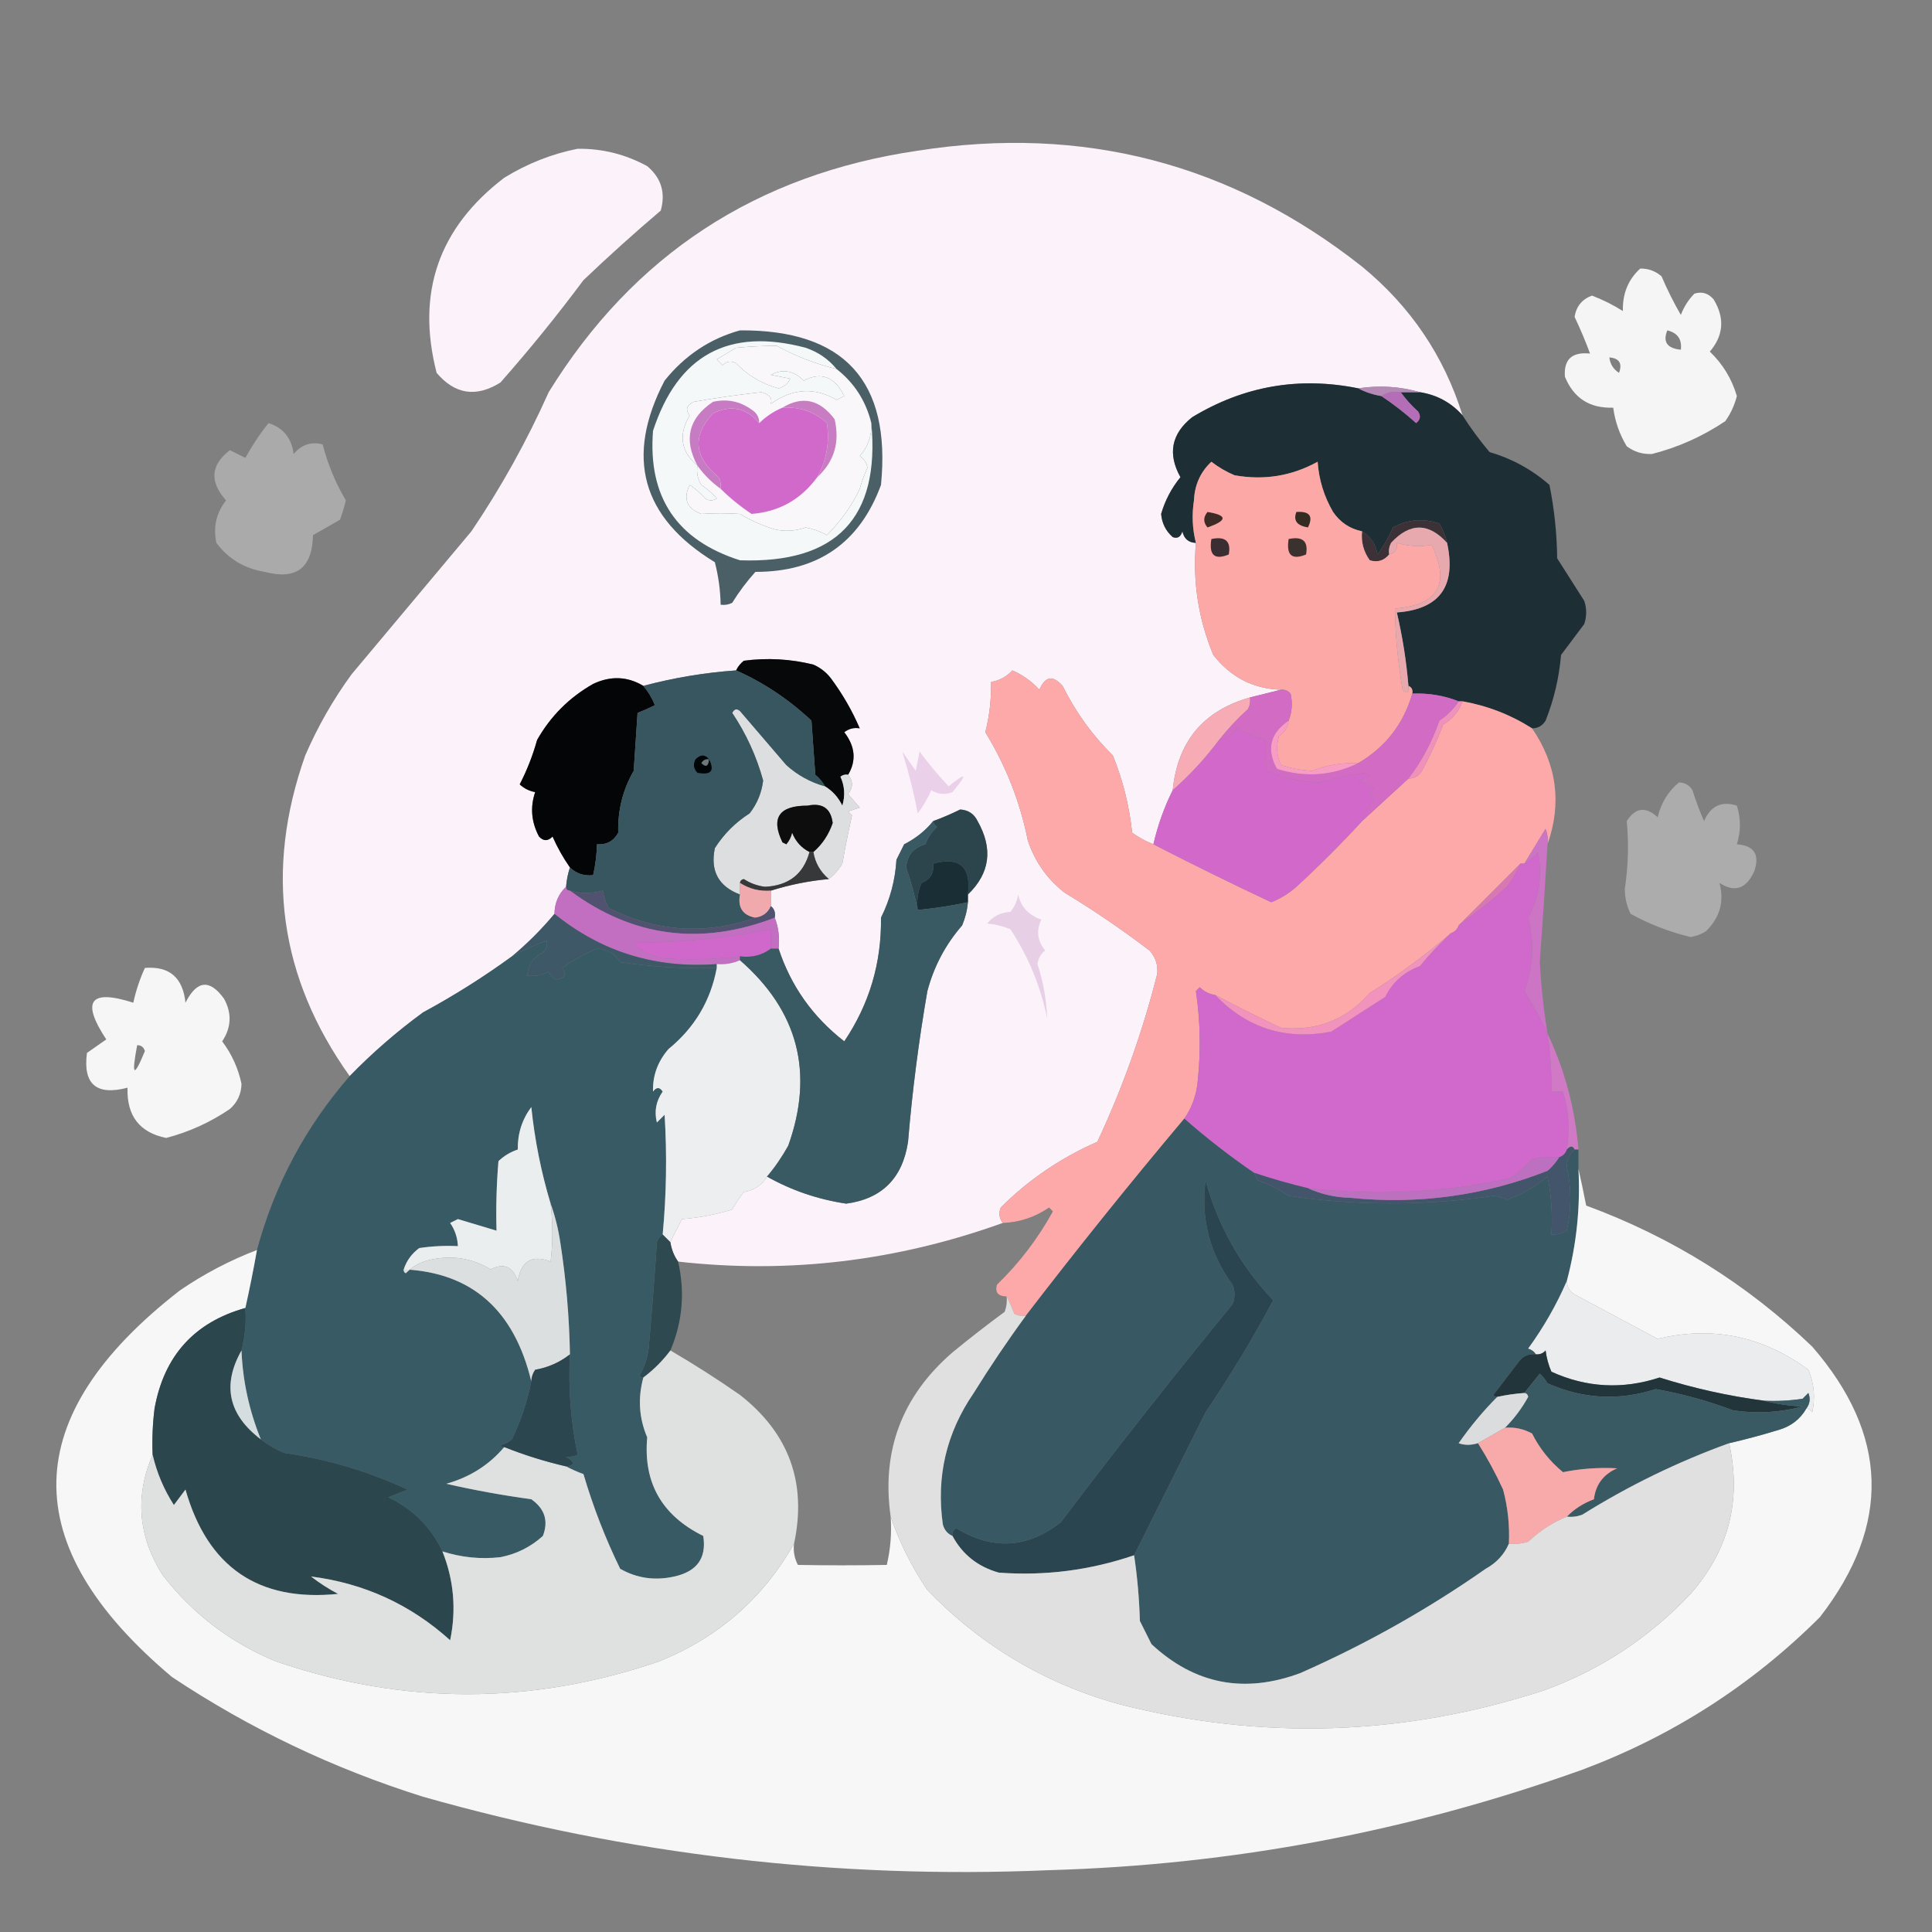 <?xml version="1.0" encoding="UTF-8"?>
<!DOCTYPE svg PUBLIC "-//W3C//DTD SVG 1.1//EN" "http://www.w3.org/Graphics/SVG/1.1/DTD/svg11.dtd">
<svg xmlns="http://www.w3.org/2000/svg" version="1.1" width="500px" height="500px" style="shape-rendering:geometricPrecision; text-rendering:geometricPrecision; image-rendering:optimizeQuality; fill-rule:evenodd; clip-rule:evenodd" xmlns:xlink="http://www.w3.org/1999/xlink">
<rect width="100%" height="100%" fill="#808080" stroke="none"/>
<g><path style="opacity:1" fill="#fbf2fa" d="M 378.5,107.5 C 375.576,104.203 371.909,102.203 367.5,101.5C 362.316,100.002 356.983,99.668 351.5,100.5C 336.182,97.397 321.849,99.897 308.5,108C 303.145,112.291 302.145,117.458 305.5,123.5C 303.204,126.306 301.537,129.473 300.5,133C 300.703,135.406 301.703,137.406 303.5,139C 304.744,139.456 305.577,138.956 306,137.5C 306.422,139.426 307.589,140.426 309.5,140.5C 308.646,150.571 310.146,160.238 314,169.5C 318.532,175.273 324.366,178.273 331.5,178.5C 328.833,179.167 326.167,179.833 323.5,180.5C 311.423,183.916 304.756,191.916 303.5,204.5C 301.296,208.922 299.629,213.589 298.5,218.5C 296.574,217.758 294.741,216.758 293,215.5C 292.271,208.582 290.604,201.916 288,195.5C 282.727,190.331 278.393,184.331 275,177.5C 272.478,174.674 270.478,175.007 269,178.5C 267.002,176.337 264.668,174.67 262,173.5C 260.518,175.112 258.685,176.112 256.5,176.5C 256.556,181.042 256.056,185.375 255,189.5C 260.314,198.136 263.98,207.47 266,217.5C 267.814,222.964 270.98,227.464 275.5,231C 283.107,235.609 290.441,240.609 297.5,246C 299.028,247.648 299.695,249.648 299.5,252C 295.751,266.906 290.585,281.406 284,295.5C 274.548,299.636 266.214,305.302 259,312.5C 258.421,313.928 258.588,315.262 259.5,316.5C 232.031,326.384 204.031,329.718 175.5,326.5C 174.463,325.07 173.796,323.403 173.5,321.5C 174.211,319.897 175.211,317.897 176.5,315.5C 180.914,315.169 185.248,314.335 189.5,313C 190.376,311.414 191.376,309.914 192.5,308.5C 195.201,308.025 197.201,306.692 198.5,304.5C 204.819,308.063 211.652,310.396 219,311.5C 228.248,310.253 233.581,304.919 235,295.5C 236.093,282.419 237.76,269.419 240,256.5C 241.697,250.104 244.697,244.438 249,239.5C 249.813,237.564 250.313,235.564 250.5,233.5C 250.5,232.833 250.5,232.167 250.5,231.5C 256.215,225.985 257.049,219.652 253,212.5C 252.101,210.632 250.601,209.632 248.5,209.5C 246.157,210.658 243.823,211.658 241.5,212.5C 239.521,214.961 237.021,216.961 234,218.5C 233.333,219.833 232.667,221.167 232,222.5C 231.686,227.774 230.353,232.774 228,237.5C 228.162,249.18 224.995,259.846 218.5,269.5C 210.352,263.184 204.685,255.184 201.5,245.5C 201.806,242.615 201.473,239.948 200.5,237.5C 200.737,236.209 200.404,235.209 199.5,234.5C 199.5,233.167 199.5,231.833 199.5,230.5C 204.379,228.964 209.379,227.964 214.5,227.5C 215.885,226.426 217.051,225.093 218,223.5C 218.744,219.273 219.578,215.106 220.5,211C 220.167,210.667 219.833,210.333 219.5,210C 220.5,209.667 221.5,209.333 222.5,209C 221.562,207.937 220.562,206.77 219.5,205.5C 220.815,203.801 220.815,202.135 219.5,200.5C 221.663,196.844 221.33,193.178 218.5,189.5C 219.689,188.571 221.022,188.238 222.5,188.5C 220.548,183.939 218.048,179.605 215,175.5C 213.786,173.951 212.286,172.785 210.5,172C 204.569,170.529 198.569,170.196 192.5,171C 191.619,171.708 190.953,172.542 190.5,173.5C 182.402,174.066 174.402,175.399 166.5,177.5C 162.344,175.025 158.011,174.859 153.5,177C 147.333,180.5 142.5,185.333 139,191.5C 137.887,195.508 136.387,199.341 134.5,203C 135.623,204.044 136.956,204.71 138.5,205C 137.175,208.915 137.508,212.748 139.5,216.5C 140.651,217.731 141.817,217.731 143,216.5C 144.245,219.324 145.745,221.991 147.5,224.5C 146.962,226.117 146.629,227.784 146.5,229.5C 144.552,231.32 143.552,233.654 143.5,236.5C 140.167,240.5 136.5,244.167 132.5,247.5C 125.199,252.823 117.532,257.656 109.5,262C 102.704,266.963 96.37,272.463 90.5,278.5C 72.273,252.977 68.44,225.31 79,195.5C 82.241,188.011 86.241,181.011 91,174.5C 101.333,162.167 111.667,149.833 122,137.5C 129.681,126.145 136.348,114.145 142,101.5C 163.94,65.95 195.774,45.117 237.5,39C 280.328,32.289 318.662,42.289 352.5,69C 365.065,79.326 373.732,92.16 378.5,107.5 Z"/></g>
<g><path style="opacity:1" fill="#fcf3fa" d="M 149.5,38.5 C 155.89,38.431 161.89,39.931 167.5,43C 171.13,46.05 172.297,49.883 171,54.5C 164.227,60.247 157.56,66.247 151,72.5C 144.212,81.623 137.046,90.457 129.5,99C 123.239,102.915 117.739,102.082 113,96.5C 107.675,75.807 113.509,58.974 130.5,46C 136.509,42.316 142.842,39.816 149.5,38.5 Z"/></g>
<g><path style="opacity:0.985" fill="#f6f6f6" d="M 424.5,69.5 C 426.582,69.472 428.416,70.139 430,71.5C 431.481,74.956 433.148,78.29 435,81.5C 435.792,79.413 436.959,77.579 438.5,76C 440.464,75.376 442.131,75.876 443.5,77.5C 446.405,82.309 446.071,86.809 442.5,91C 445.847,94.188 448.18,98.021 449.5,102.5C 448.905,104.857 447.905,107.023 446.5,109C 440.6,112.953 434.266,115.786 427.5,117.5C 425.074,117.596 422.907,116.93 421,115.5C 419.132,112.395 417.965,109.062 417.5,105.5C 411.439,105.723 407.272,103.056 405,97.5C 404.657,93.013 406.824,91.013 411.5,91.5C 410.341,88.338 409.008,85.171 407.5,82C 407.941,79.278 409.441,77.444 412,76.5C 414.791,77.562 417.457,78.895 420,80.5C 419.883,75.983 421.383,72.316 424.5,69.5 Z M 431.5,85.5 C 434.153,86.141 435.319,87.808 435,90.5C 431.45,90.158 430.283,88.491 431.5,85.5 Z M 416.5,92.5 C 419.076,92.722 419.91,94.055 419,96.5C 417.519,95.529 416.685,94.196 416.5,92.5 Z"/></g>
<g><path style="opacity:1" fill="#4a6066" d="M 191.5,85.5 C 218.486,85.319 230.652,98.652 228,125.5C 222.469,140.525 211.635,148.025 195.5,148C 193.257,150.488 191.257,153.154 189.5,156C 188.552,156.483 187.552,156.649 186.5,156.5C 186.436,152.78 185.936,149.114 185,145.5C 166.038,133.94 161.705,118.274 172,98.5C 177.218,91.993 183.718,87.659 191.5,85.5 Z"/></g>
<g><path style="opacity:1" fill="#faf7fb" d="M 216.5,95.5 C 221.1,99.107 224.1,103.774 225.5,109.5C 225.637,112.812 224.637,115.646 222.5,118C 223.574,118.739 224.241,119.739 224.5,121C 223.691,122.784 223.024,124.617 222.5,126.5C 220.586,130.674 217.752,134.674 214,138.5C 212.293,137.541 210.459,136.875 208.5,136.5C 205.868,137.44 203.202,137.607 200.5,137C 197.357,136.06 194.357,134.727 191.5,133C 188.144,132.785 184.811,132.785 181.5,133C 177.721,131.596 176.721,129.096 178.5,125.5C 179.981,126.48 181.315,127.647 182.5,129C 183.5,129.667 184.5,129.667 185.5,129C 184.315,127.647 182.981,126.48 181.5,125.5C 180.548,123.955 180.215,122.288 180.5,120.5C 176.177,116.846 175.511,112.512 178.5,107.5C 177.332,106.094 177.665,104.928 179.5,104C 185.309,102.974 191.142,102.141 197,101.5C 199.102,102.038 199.935,103.038 199.5,104.5C 205.156,100.483 210.823,100.149 216.5,103.5C 217.167,103.167 217.833,102.833 218.5,102.5C 216.022,97.481 212.522,96.147 208,98.5C 205.344,95.871 202.511,95.371 199.5,97C 201.167,97.333 202.833,97.667 204.5,98C 203.91,99.299 202.91,100.132 201.5,100.5C 197.21,99.352 193.543,97.185 190.5,94C 189.216,93.316 188.049,93.483 187,94.5C 186.5,94 186,93.5 185.5,93C 187.167,92 188.833,91 190.5,90C 194.199,89.666 197.699,89.499 201,89.5C 205.919,92.181 211.085,94.181 216.5,95.5 Z"/></g>
<g><path style="opacity:1" fill="#1e2e35" d="M 351.5,100.5 C 353.302,101.458 355.302,102.125 357.5,102.5C 360.612,104.572 363.612,106.905 366.5,109.5C 367.583,108.635 367.749,107.635 367,106.5C 365.293,104.963 363.793,103.296 362.5,101.5C 364.167,101.5 365.833,101.5 367.5,101.5C 371.909,102.203 375.576,104.203 378.5,107.5C 380.584,110.765 382.917,113.932 385.5,117C 391.339,118.715 396.506,121.548 401,125.5C 402.251,131.725 402.917,138.058 403,144.5C 405.333,148.167 407.667,151.833 410,155.5C 410.667,157.5 410.667,159.5 410,161.5C 408,164.167 406,166.833 404,169.5C 403.494,175.4 402.16,181.067 400,186.5C 399.184,187.823 398.017,188.489 396.5,188.5C 391.028,185.006 385.028,182.672 378.5,181.5C 378.167,181.5 377.833,181.5 377.5,181.5C 373.764,180.011 369.764,179.344 365.5,179.5C 365.672,178.508 365.338,177.842 364.5,177.5C 363.965,171.086 362.965,164.752 361.5,158.5C 372.598,157.693 376.931,151.693 374.5,140.5C 374.123,138.742 373.456,137.075 372.5,135.5C 368.342,134.073 364.342,134.407 360.5,136.5C 359.424,138.987 358.09,141.32 356.5,143.5C 356.025,140.845 354.691,138.845 352.5,137.5C 349.357,136.866 346.857,135.2 345,132.5C 342.66,128.479 341.326,124.146 341,119.5C 334.3,123.199 327.133,124.366 319.5,123C 317.336,122.086 315.336,120.919 313.5,119.5C 310.668,122.169 309.168,125.502 309,129.5C 308.421,133.203 308.588,136.869 309.5,140.5C 307.589,140.426 306.422,139.426 306,137.5C 305.577,138.956 304.744,139.456 303.5,139C 301.703,137.406 300.703,135.406 300.5,133C 301.537,129.473 303.204,126.306 305.5,123.5C 302.145,117.458 303.145,112.291 308.5,108C 321.849,99.897 336.182,97.397 351.5,100.5 Z"/></g>
<g><path style="opacity:1" fill="#b58ab7" d="M 367.5,101.5 C 365.833,101.5 364.167,101.5 362.5,101.5C 360.585,101.216 358.919,101.549 357.5,102.5C 355.302,102.125 353.302,101.458 351.5,100.5C 356.983,99.668 362.316,100.002 367.5,101.5 Z"/></g>
<g><path style="opacity:1" fill="#b46eb7" d="M 362.5,101.5 C 363.793,103.296 365.293,104.963 367,106.5C 367.749,107.635 367.583,108.635 366.5,109.5C 363.612,106.905 360.612,104.572 357.5,102.5C 358.919,101.549 360.585,101.216 362.5,101.5 Z"/></g>
<g><path style="opacity:1" fill="#c87cc2" d="M 211.5,123.5 C 213.914,119.165 214.747,114.499 214,109.5C 210.835,106.574 207.002,105.241 202.5,105.5C 207.656,102.368 212.156,103.368 216,108.5C 217.389,114.49 215.889,119.49 211.5,123.5 Z"/></g>
<g><path style="opacity:1" fill="#d169cb" d="M 196.5,109.5 C 198.205,107.808 200.205,106.475 202.5,105.5C 207.002,105.241 210.835,106.574 214,109.5C 214.747,114.499 213.914,119.165 211.5,123.5C 207.245,129.292 201.579,132.459 194.5,133C 191.58,131.054 188.913,128.887 186.5,126.5C 186.649,125.448 186.483,124.448 186,123.5C 179.602,118.341 179.102,112.841 184.5,107C 189.145,104.696 193.145,105.529 196.5,109.5 Z"/></g>
<g><path style="opacity:1" fill="#c77bc3" d="M 196.5,109.5 C 193.145,105.529 189.145,104.696 184.5,107C 179.102,112.841 179.602,118.341 186,123.5C 186.483,124.448 186.649,125.448 186.5,126.5C 184.139,124.806 182.139,122.806 180.5,120.5C 176.861,113.742 178.195,108.242 184.5,104C 188.12,103.159 191.454,103.826 194.5,106C 195.823,106.816 196.489,107.983 196.5,109.5 Z"/></g>
<g><path style="opacity:0.353" fill="#f8f8f8" d="M 69.5,109.5 C 73.288,110.692 75.454,113.358 76,117.5C 78.003,115.078 80.503,114.245 83.5,115C 84.822,120.132 86.822,124.965 89.5,129.5C 89.101,131.197 88.601,132.863 88,134.5C 85.667,135.833 83.333,137.167 81,138.5C 80.84,146.997 76.673,150.164 68.5,148C 63.247,147.131 59.08,144.631 56,140.5C 55.122,136.432 55.955,132.766 58.5,129.5C 54.172,124.665 54.505,120.332 59.5,116.5C 60.833,117.167 62.167,117.833 63.5,118.5C 65.275,115.262 67.275,112.262 69.5,109.5 Z"/></g>
<g><path style="opacity:1" fill="#f5f8f8" d="M 216.5,95.5 C 211.085,94.181 205.919,92.181 201,89.5C 197.699,89.499 194.199,89.666 190.5,90C 188.833,91 187.167,92 185.5,93C 186,93.5 186.5,94 187,94.5C 188.049,93.483 189.216,93.316 190.5,94C 193.543,97.185 197.21,99.352 201.5,100.5C 202.91,100.132 203.91,99.299 204.5,98C 202.833,97.667 201.167,97.333 199.5,97C 202.511,95.371 205.344,95.871 208,98.5C 212.522,96.147 216.022,97.481 218.5,102.5C 217.833,102.833 217.167,103.167 216.5,103.5C 210.823,100.149 205.156,100.483 199.5,104.5C 199.935,103.038 199.102,102.038 197,101.5C 191.142,102.141 185.309,102.974 179.5,104C 177.665,104.928 177.332,106.094 178.5,107.5C 175.511,112.512 176.177,116.846 180.5,120.5C 180.215,122.288 180.548,123.955 181.5,125.5C 182.981,126.48 184.315,127.647 185.5,129C 184.5,129.667 183.5,129.667 182.5,129C 181.315,127.647 179.981,126.48 178.5,125.5C 176.721,129.096 177.721,131.596 181.5,133C 184.811,132.785 188.144,132.785 191.5,133C 194.357,134.727 197.357,136.06 200.5,137C 203.202,137.607 205.868,137.44 208.5,136.5C 210.459,136.875 212.293,137.541 214,138.5C 217.752,134.674 220.586,130.674 222.5,126.5C 223.024,124.617 223.691,122.784 224.5,121C 224.241,119.739 223.574,118.739 222.5,118C 224.637,115.646 225.637,112.812 225.5,109.5C 227.789,134.049 216.456,145.883 191.5,145C 175.153,139.813 167.653,128.646 169,111.5C 175.414,91.877 188.581,84.71 208.5,90C 211.756,91.116 214.422,92.949 216.5,95.5 Z"/></g>
<g><path style="opacity:1" fill="#3b3136" d="M 374.5,140.5 C 369.711,135.225 364.878,135.225 360,140.5C 359.517,141.448 359.351,142.448 359.5,143.5C 358.162,145.113 356.495,145.613 354.5,145C 352.887,142.772 352.22,140.272 352.5,137.5C 354.691,138.845 356.025,140.845 356.5,143.5C 358.09,141.32 359.424,138.987 360.5,136.5C 364.342,134.407 368.342,134.073 372.5,135.5C 373.456,137.075 374.123,138.742 374.5,140.5 Z"/></g>
<g><path style="opacity:1" fill="#fca8a7" d="M 352.5,137.5 C 352.22,140.272 352.887,142.772 354.5,145C 356.495,145.613 358.162,145.113 359.5,143.5C 361.048,143.179 361.715,142.179 361.5,140.5C 364.546,141.394 367.546,141.561 370.5,141C 375.395,151.11 372.228,156.61 361,157.5C 361.121,164.517 361.788,171.517 363,178.5C 364.107,179.712 364.607,179.379 364.5,177.5C 365.338,177.842 365.672,178.508 365.5,179.5C 363.228,187.383 358.562,193.383 351.5,197.5C 347.287,197.338 343.287,198.005 339.5,199.5C 336.774,199.318 334.107,198.818 331.5,198C 330.398,195.599 330.231,193.099 331,190.5C 332.481,189.529 333.315,188.196 333.5,186.5C 334.39,184.218 334.556,181.885 334,179.5C 333.329,178.748 332.496,178.414 331.5,178.5C 324.366,178.273 318.532,175.273 314,169.5C 310.146,160.238 308.646,150.571 309.5,140.5C 308.588,136.869 308.421,133.203 309,129.5C 309.168,125.502 310.668,122.169 313.5,119.5C 315.336,120.919 317.336,122.086 319.5,123C 327.133,124.366 334.3,123.199 341,119.5C 341.326,124.146 342.66,128.479 345,132.5C 346.857,135.2 349.357,136.866 352.5,137.5 Z"/></g>
<g><path style="opacity:1" fill="#3b2e32" d="M 313.5,139.5 C 317.138,138.737 318.638,140.07 318,143.5C 314.331,145.009 312.831,143.676 313.5,139.5 Z"/></g>
<g><path style="opacity:1" fill="#3b312e" d="M 333.5,139.5 C 337.138,138.737 338.638,140.07 338,143.5C 334.331,145.009 332.831,143.676 333.5,139.5 Z"/></g>
<g><path style="opacity:1" fill="#342b22" d="M 335.5,132.5 C 338.932,132.248 339.932,133.581 338.5,136.5C 335.649,136.037 334.649,134.704 335.5,132.5 Z"/></g>
<g><path style="opacity:1" fill="#3c2c25" d="M 312.5,132.5 C 317.707,133.351 317.707,134.684 312.5,136.5C 311.374,135.192 311.374,133.858 312.5,132.5 Z"/></g>
<g><path style="opacity:1" fill="#e7a9ad" d="M 374.5,140.5 C 376.931,151.693 372.598,157.693 361.5,158.5C 362.965,164.752 363.965,171.086 364.5,177.5C 364.607,179.379 364.107,179.712 363,178.5C 361.788,171.517 361.121,164.517 361,157.5C 372.228,156.61 375.395,151.11 370.5,141C 367.546,141.561 364.546,141.394 361.5,140.5C 361.715,142.179 361.048,143.179 359.5,143.5C 359.351,142.448 359.517,141.448 360,140.5C 364.878,135.225 369.711,135.225 374.5,140.5 Z"/></g>
<g><path style="opacity:1" fill="#07080a" d="M 219.5,200.5 C 218.761,200.369 218.094,200.536 217.5,201C 218.602,203.401 218.769,205.901 218,208.5C 216.941,206.341 215.441,204.674 213.5,203.5C 212.878,202.373 212.045,201.373 211,200.5C 210.667,195.833 210.333,191.167 210,186.5C 204.13,180.998 197.63,176.665 190.5,173.5C 190.953,172.542 191.619,171.708 192.5,171C 198.569,170.196 204.569,170.529 210.5,172C 212.286,172.785 213.786,173.951 215,175.5C 218.048,179.605 220.548,183.939 222.5,188.5C 221.022,188.238 219.689,188.571 218.5,189.5C 221.33,193.178 221.663,196.844 219.5,200.5 Z"/></g>
<g><path style="opacity:1" fill="#040506" d="M 166.5,177.5 C 167.74,178.973 168.74,180.64 169.5,182.5C 168.009,183.244 166.509,183.91 165,184.5C 164.667,189.5 164.333,194.5 164,199.5C 161.18,204.389 159.846,209.722 160,215.5C 158.826,217.671 156.993,218.671 154.5,218.5C 154.425,221.206 154.092,223.873 153.5,226.5C 151.142,226.747 149.142,226.081 147.5,224.5C 145.745,221.991 144.245,219.324 143,216.5C 141.817,217.731 140.651,217.731 139.5,216.5C 137.508,212.748 137.175,208.915 138.5,205C 136.956,204.71 135.623,204.044 134.5,203C 136.387,199.341 137.887,195.508 139,191.5C 142.5,185.333 147.333,180.5 153.5,177C 158.011,174.859 162.344,175.025 166.5,177.5 Z"/></g>
<g><path style="opacity:1" fill="#f7abb5" d="M 323.5,180.5 C 323.649,181.552 323.483,182.552 323,183.5C 320.27,185.967 317.77,188.633 315.5,191.5C 311.938,196.271 307.938,200.605 303.5,204.5C 304.756,191.916 311.423,183.916 323.5,180.5 Z"/></g>
<g><path style="opacity:1" fill="#fda9a9" d="M 298.5,218.5 C 308.518,223.655 318.684,228.655 329,233.5C 331.335,232.586 333.502,231.253 335.5,229.5C 341.436,224.046 347.103,218.379 352.5,212.5C 356.5,208.833 360.5,205.167 364.5,201.5C 366.017,201.489 367.184,200.823 368,199.5C 370.113,195.609 371.946,191.609 373.5,187.5C 375.938,186.069 377.604,184.069 378.5,181.5C 385.028,182.672 391.028,185.006 396.5,188.5C 402.905,197.851 404.238,207.851 400.5,218.5C 400.657,217.127 400.49,215.793 400,214.5C 398.144,217.556 396.311,220.556 394.5,223.5C 394.167,223.5 393.833,223.5 393.5,223.5C 388.209,228.825 382.876,234.158 377.5,239.5C 377.167,240.5 376.5,241.167 375.5,241.5C 368.991,247.113 361.991,252.279 354.5,257C 348.446,263.911 340.78,266.911 331.5,266C 325.681,263.242 320.014,260.409 314.5,257.5C 312.956,257.297 311.622,256.63 310.5,255.5C 310.167,255.833 309.833,256.167 309.5,256.5C 310.633,264.117 310.8,271.784 310,279.5C 309.71,283.208 308.543,286.541 306.5,289.5C 292.424,306.235 278.757,323.235 265.5,340.5C 264.448,340.649 263.448,340.483 262.5,340C 261.901,338.378 261.234,336.878 260.5,335.5C 258.314,335.489 257.481,334.489 258,332.5C 263.792,326.878 268.625,320.544 272.5,313.5C 272.167,313.167 271.833,312.833 271.5,312.5C 267.853,314.995 263.853,316.329 259.5,316.5C 258.588,315.262 258.421,313.928 259,312.5C 266.214,305.302 274.548,299.636 284,295.5C 290.585,281.406 295.751,266.906 299.5,252C 299.695,249.648 299.028,247.648 297.5,246C 290.441,240.609 283.107,235.609 275.5,231C 270.98,227.464 267.814,222.964 266,217.5C 263.98,207.47 260.314,198.136 255,189.5C 256.056,185.375 256.556,181.042 256.5,176.5C 258.685,176.112 260.518,175.112 262,173.5C 264.668,174.67 267.002,176.337 269,178.5C 270.478,175.007 272.478,174.674 275,177.5C 278.393,184.331 282.727,190.331 288,195.5C 290.604,201.916 292.271,208.582 293,215.5C 294.741,216.758 296.574,217.758 298.5,218.5 Z"/></g>
<g><path style="opacity:1" fill="#d269ca" d="M 352.5,212.5 C 347.103,218.379 341.436,224.046 335.5,229.5C 333.502,231.253 331.335,232.586 329,233.5C 318.684,228.655 308.518,223.655 298.5,218.5C 299.629,213.589 301.296,208.922 303.5,204.5C 307.938,200.605 311.938,196.271 315.5,191.5C 317.371,191.141 318.871,190.141 320,188.5C 322.427,189.781 324.927,190.781 327.5,191.5C 327.336,194.187 327.503,196.854 328,199.5C 332.249,201.405 336.749,202.405 341.5,202.5C 345.451,201.373 349.451,200.54 353.5,200C 353.833,200.333 354.167,200.667 354.5,201C 353.5,201.333 352.5,201.667 351.5,202C 352.833,202.667 354.167,203.333 355.5,204C 354.576,204.85 354.576,205.85 355.5,207C 354.259,208.731 353.259,210.564 352.5,212.5 Z"/></g>
<g><path style="opacity:1" fill="#ef91bb" d="M 377.5,181.5 C 377.833,181.5 378.167,181.5 378.5,181.5C 377.604,184.069 375.938,186.069 373.5,187.5C 371.946,191.609 370.113,195.609 368,199.5C 367.184,200.823 366.017,201.489 364.5,201.5C 367.918,197.004 370.584,192.004 372.5,186.5C 374.549,185.118 376.215,183.452 377.5,181.5 Z"/></g>
<g><path style="opacity:1" fill="#d26bc4" d="M 331.5,178.5 C 332.496,178.414 333.329,178.748 334,179.5C 334.556,181.885 334.39,184.218 333.5,186.5C 328.682,189.782 327.682,193.949 330.5,199C 337.806,201.271 344.806,200.771 351.5,197.5C 358.562,193.383 363.228,187.383 365.5,179.5C 369.764,179.344 373.764,180.011 377.5,181.5C 376.215,183.452 374.549,185.118 372.5,186.5C 370.584,192.004 367.918,197.004 364.5,201.5C 360.5,205.167 356.5,208.833 352.5,212.5C 353.259,210.564 354.259,208.731 355.5,207C 354.576,205.85 354.576,204.85 355.5,204C 354.167,203.333 352.833,202.667 351.5,202C 352.5,201.667 353.5,201.333 354.5,201C 354.167,200.667 353.833,200.333 353.5,200C 349.451,200.54 345.451,201.373 341.5,202.5C 336.749,202.405 332.249,201.405 328,199.5C 327.503,196.854 327.336,194.187 327.5,191.5C 324.927,190.781 322.427,189.781 320,188.5C 318.871,190.141 317.371,191.141 315.5,191.5C 317.77,188.633 320.27,185.967 323,183.5C 323.483,182.552 323.649,181.552 323.5,180.5C 326.167,179.833 328.833,179.167 331.5,178.5 Z"/></g>
<g><path style="opacity:1" fill="#f99cc3" d="M 333.5,186.5 C 333.315,188.196 332.481,189.529 331,190.5C 330.231,193.099 330.398,195.599 331.5,198C 334.107,198.818 336.774,199.318 339.5,199.5C 343.287,198.005 347.287,197.338 351.5,197.5C 344.806,200.771 337.806,201.271 330.5,199C 327.682,193.949 328.682,189.782 333.5,186.5 Z"/></g>
<g><path style="opacity:1" fill="#dcdedf" d="M 213.5,203.5 C 215.441,204.674 216.941,206.341 218,208.5C 218.769,205.901 218.602,203.401 217.5,201C 218.094,200.536 218.761,200.369 219.5,200.5C 220.815,202.135 220.815,203.801 219.5,205.5C 220.562,206.77 221.562,207.937 222.5,209C 221.5,209.333 220.5,209.667 219.5,210C 219.833,210.333 220.167,210.667 220.5,211C 219.578,215.106 218.744,219.273 218,223.5C 217.051,225.093 215.885,226.426 214.5,227.5C 212.295,225.637 210.961,223.303 210.5,220.5C 212.794,218.524 214.46,216.024 215.5,213C 215.024,209.204 212.858,207.704 209,208.5C 201.611,208.484 199.444,211.65 202.5,218C 202.833,218.167 203.167,218.333 203.5,218.5C 204.251,217.624 204.751,216.624 205,215.5C 205.894,217.767 207.394,219.434 209.5,220.5C 207.953,226.196 204.119,229.196 198,229.5C 196.016,229.259 194.183,228.592 192.5,227.5C 191.893,227.624 191.56,227.957 191.5,228.5C 191.5,229.5 191.5,230.5 191.5,231.5C 185.944,229.39 183.777,225.39 185,219.5C 187.333,215.833 190.333,212.833 194,210.5C 195.943,208.01 197.109,205.177 197.5,202C 195.782,195.731 193.115,189.898 189.5,184.5C 190.002,183.479 190.668,183.312 191.5,184C 195.5,188.667 199.5,193.333 203.5,198C 206.406,200.619 209.739,202.453 213.5,203.5 Z"/></g>
<g><path style="opacity:1" fill="#ead0e8" d="M 233.5,194.5 C 234.644,196.1 235.811,197.767 237,199.5C 237.333,197.833 237.667,196.167 238,194.5C 240.304,197.64 242.804,200.64 245.5,203.5C 250.181,199.684 250.514,200.184 246.5,205C 244.559,205.743 242.726,205.576 241,204.5C 240.086,206.664 238.919,208.664 237.5,210.5C 236.556,205.388 235.222,200.055 233.5,194.5 Z"/></g>
<g><path style="opacity:0.362" fill="#f8f8f8" d="M 434.5,202.5 C 436.017,202.511 437.184,203.177 438,204.5C 438.878,207.257 439.878,209.924 441,212.5C 442.72,208.554 445.553,207.221 449.5,208.5C 450.553,211.815 450.553,215.148 449.5,218.5C 453.976,218.822 455.476,221.156 454,225.5C 451.924,230.064 448.924,231.064 445,228.5C 446.283,233.321 445.117,237.487 441.5,241C 440.271,241.781 438.938,242.281 437.5,242.5C 432.047,241.183 426.88,239.183 422,236.5C 420.994,234.466 420.494,232.3 420.5,230C 421.388,224.174 421.554,218.341 421,212.5C 423.237,208.98 425.904,208.647 429,211.5C 429.872,207.819 431.706,204.819 434.5,202.5 Z"/></g>
<g><path style="opacity:1" fill="#0d0d0e" d="M 210.5,220.5 C 210.167,220.5 209.833,220.5 209.5,220.5C 207.394,219.434 205.894,217.767 205,215.5C 204.751,216.624 204.251,217.624 203.5,218.5C 203.167,218.333 202.833,218.167 202.5,218C 199.444,211.65 201.611,208.484 209,208.5C 212.858,207.704 215.024,209.204 215.5,213C 214.46,216.024 212.794,218.524 210.5,220.5 Z"/></g>
<g><path style="opacity:1" fill="#2c454d" d="M 250.5,231.5 C 251.357,224.303 248.357,221.636 241.5,223.5C 241.773,225.958 240.773,227.625 238.5,228.5C 237.526,230.743 237.192,233.076 237.5,235.5C 236.778,231.886 235.778,228.219 234.5,224.5C 234.778,221.305 236.445,219.305 239.5,218.5C 240.128,216.742 241.128,215.242 242.5,214C 241.944,213.617 241.611,213.117 241.5,212.5C 243.823,211.658 246.157,210.658 248.5,209.5C 250.601,209.632 252.101,210.632 253,212.5C 257.049,219.652 256.215,225.985 250.5,231.5 Z"/></g>
<g><path style="opacity:1" fill="#38565f" d="M 190.5,173.5 C 197.63,176.665 204.13,180.998 210,186.5C 210.333,191.167 210.667,195.833 211,200.5C 212.045,201.373 212.878,202.373 213.5,203.5C 209.739,202.453 206.406,200.619 203.5,198C 199.5,193.333 195.5,188.667 191.5,184C 190.668,183.312 190.002,183.479 189.5,184.5C 193.115,189.898 195.782,195.731 197.5,202C 197.109,205.177 195.943,208.01 194,210.5C 190.333,212.833 187.333,215.833 185,219.5C 183.777,225.39 185.944,229.39 191.5,231.5C 190.891,234.878 192.224,236.878 195.5,237.5C 182.541,242.003 169.875,241.169 157.5,235C 156.773,233.601 156.273,232.101 156,230.5C 153.25,231.291 150.417,231.291 147.5,230.5C 146.833,230.5 146.5,230.167 146.5,229.5C 146.629,227.784 146.962,226.117 147.5,224.5C 149.142,226.081 151.142,226.747 153.5,226.5C 154.092,223.873 154.425,221.206 154.5,218.5C 156.993,218.671 158.826,217.671 160,215.5C 159.846,209.722 161.18,204.389 164,199.5C 164.333,194.5 164.667,189.5 165,184.5C 166.509,183.91 168.009,183.244 169.5,182.5C 168.74,180.64 167.74,178.973 166.5,177.5C 174.402,175.399 182.402,174.066 190.5,173.5 Z"/></g>
<g><path style="opacity:1" fill="#000608" d="M 183.5,196.5 C 185.017,199.495 184.017,200.661 180.5,200C 179.483,198.951 179.316,197.784 180,196.5C 181.292,195.209 182.458,195.209 183.5,196.5 Z"/></g>
<g><path style="opacity:1" fill="#6d7879" d="M 183.5,196.5 C 183.361,198.337 182.694,198.67 181.5,197.5C 181.957,196.702 182.624,196.369 183.5,196.5 Z"/></g>
<g><path style="opacity:1" fill="#1a2e36" d="M 250.5,231.5 C 250.5,232.167 250.5,232.833 250.5,233.5C 246.242,234.408 241.908,235.075 237.5,235.5C 237.192,233.076 237.526,230.743 238.5,228.5C 240.773,227.625 241.773,225.958 241.5,223.5C 248.357,221.636 251.357,224.303 250.5,231.5 Z"/></g>
<g><path style="opacity:1" fill="#373839" d="M 209.5,220.5 C 209.833,220.5 210.167,220.5 210.5,220.5C 210.961,223.303 212.295,225.637 214.5,227.5C 209.379,227.964 204.379,228.964 199.5,230.5C 196.579,230.717 193.913,230.051 191.5,228.5C 191.56,227.957 191.893,227.624 192.5,227.5C 194.183,228.592 196.016,229.259 198,229.5C 204.119,229.196 207.953,226.196 209.5,220.5 Z"/></g>
<g><path style="opacity:1" fill="#d977b4" d="M 393.5,223.5 C 392.588,225.595 391.421,227.595 390,229.5C 385.94,233.07 381.773,236.404 377.5,239.5C 382.876,234.158 388.209,228.825 393.5,223.5 Z"/></g>
<g><path style="opacity:1" fill="#d168cb" d="M 400.5,267.5 C 401.254,272.463 401.587,277.463 401.5,282.5C 402.5,282.5 403.5,282.5 404.5,282.5C 406.037,287.479 406.37,292.479 405.5,297.5C 405.167,298.5 404.5,299.167 403.5,299.5C 401.143,299.337 398.81,299.503 396.5,300C 394.792,302.043 392.792,303.71 390.5,305C 373.421,308.683 356.088,309.516 338.5,307.5C 333.781,306.372 329.114,305.038 324.5,303.5C 318.171,299.161 312.171,294.494 306.5,289.5C 308.543,286.541 309.71,283.208 310,279.5C 310.8,271.784 310.633,264.117 309.5,256.5C 309.833,256.167 310.167,255.833 310.5,255.5C 311.622,256.63 312.956,257.297 314.5,257.5C 322.669,266.067 332.669,269.234 344.5,267C 349.167,264 353.833,261 358.5,258C 360.356,254.209 363.356,251.543 367.5,250C 369.961,246.944 372.627,244.111 375.5,241.5C 376.5,241.167 377.167,240.5 377.5,239.5C 381.773,236.404 385.94,233.07 390,229.5C 391.421,227.595 392.588,225.595 393.5,223.5C 393.833,223.5 394.167,223.5 394.5,223.5C 395.794,222.71 396.961,221.71 398,220.5C 399.196,226.508 398.363,232.175 395.5,237.5C 397.143,243.999 396.81,250.333 394.5,256.5C 396.799,260.106 398.799,263.772 400.5,267.5 Z"/></g>
<g><path style="opacity:1" fill="#f0aaae" d="M 191.5,228.5 C 193.913,230.051 196.579,230.717 199.5,230.5C 199.5,231.833 199.5,233.167 199.5,234.5C 198.764,236.229 197.43,237.229 195.5,237.5C 192.224,236.878 190.891,234.878 191.5,231.5C 191.5,230.5 191.5,229.5 191.5,228.5 Z"/></g>
<g><path style="opacity:1" fill="#cb75c4" d="M 400.5,218.5 C 399.905,228.667 399.238,238.833 398.5,249C 398.84,255.211 399.507,261.378 400.5,267.5C 398.799,263.772 396.799,260.106 394.5,256.5C 396.81,250.333 397.143,243.999 395.5,237.5C 398.363,232.175 399.196,226.508 398,220.5C 396.961,221.71 395.794,222.71 394.5,223.5C 396.311,220.556 398.144,217.556 400,214.5C 400.49,215.793 400.657,217.127 400.5,218.5 Z"/></g>
<g><path style="opacity:1" fill="#50526f" d="M 147.5,230.5 C 150.417,231.291 153.25,231.291 156,230.5C 156.273,232.101 156.773,233.601 157.5,235C 169.875,241.169 182.541,242.003 195.5,237.5C 197.43,237.229 198.764,236.229 199.5,234.5C 200.404,235.209 200.737,236.209 200.5,237.5C 181.371,244.856 163.704,242.523 147.5,230.5 Z"/></g>
<g><path style="opacity:1" fill="#c26fc1" d="M 146.5,229.5 C 146.5,230.167 146.833,230.5 147.5,230.5C 163.704,242.523 181.371,244.856 200.5,237.5C 201.473,239.948 201.806,242.615 201.5,245.5C 200.833,245.5 200.167,245.5 199.5,245.5C 199.5,243.833 199.5,242.167 199.5,240.5C 187.722,242.794 175.722,243.961 163.5,244C 165.771,246.092 168.437,247.426 171.5,248C 178.18,248.474 184.846,248.307 191.5,247.5C 191.5,247.833 191.5,248.167 191.5,248.5C 189.621,249.341 187.621,249.675 185.5,249.5C 169.656,250.677 155.656,246.344 143.5,236.5C 143.552,233.654 144.552,231.32 146.5,229.5 Z"/></g>
<g><path style="opacity:1" fill="#cf68ca" d="M 199.5,245.5 C 197.22,247.223 194.553,247.889 191.5,247.5C 184.846,248.307 178.18,248.474 171.5,248C 168.437,247.426 165.771,246.092 163.5,244C 175.722,243.961 187.722,242.794 199.5,240.5C 199.5,242.167 199.5,243.833 199.5,245.5 Z"/></g>
<g><path style="opacity:1" fill="#3f5868" d="M 143.5,236.5 C 155.656,246.344 169.656,250.677 185.5,249.5C 185.5,249.833 185.5,250.167 185.5,250.5C 177.12,250.738 168.787,250.238 160.5,249C 159.132,246.815 157.132,245.649 154.5,245.5C 151.325,246.849 148.325,248.516 145.5,250.5C 146.744,252.133 146.244,253.133 144,253.5C 143.055,253.095 142.388,252.428 142,251.5C 140.301,252.406 138.467,252.739 136.5,252.5C 136.618,249.75 137.951,247.75 140.5,246.5C 141.386,245.675 141.719,244.675 141.5,243.5C 138.393,244.553 135.393,245.886 132.5,247.5C 136.5,244.167 140.167,240.5 143.5,236.5 Z"/></g>
<g><path style="opacity:1" fill="#385a64" d="M 185.5,250.5 C 183.92,258.987 179.753,265.987 173,271.5C 170.216,274.717 168.882,278.384 169,282.5C 169.893,281.289 170.726,281.289 171.5,282.5C 169.775,284.957 169.275,287.623 170,290.5C 170.667,289.833 171.333,289.167 172,288.5C 172.638,298.85 172.471,309.183 171.5,319.5C 170.778,319.918 170.278,320.584 170,321.5C 169.428,330.174 168.761,338.841 168,347.5C 167.853,350.571 167.02,353.404 165.5,356C 165.728,356.399 166.062,356.565 166.5,356.5C 165.039,361.831 165.372,366.997 167.5,372C 166.442,383.706 171.275,392.206 182,397.5C 182.902,403.201 180.402,406.701 174.5,408C 169.49,409.125 164.823,408.458 160.5,406C 156.674,398.166 153.507,390 151,381.5C 149.378,380.901 147.878,380.234 146.5,379.5C 148.842,379.225 148.842,378.392 146.5,377C 147.738,377.077 148.738,376.911 149.5,376.5C 147.705,367.951 147.038,359.284 147.5,350.5C 147.325,340.781 146.492,331.115 145,321.5C 144.465,317.962 143.632,314.628 142.5,311.5C 140.045,303.344 138.379,295.011 137.5,286.5C 135.103,289.727 133.936,293.394 134,297.5C 132.108,298.13 130.441,299.13 129,300.5C 128.501,306.491 128.334,312.491 128.5,318.5C 125.193,317.519 121.86,316.519 118.5,315.5C 117.833,315.833 117.167,316.167 116.5,316.5C 117.747,318.323 118.414,320.323 118.5,322.5C 115.15,322.335 111.817,322.502 108.5,323C 106.536,324.451 105.203,326.284 104.5,328.5C 122.054,329.313 133.054,338.98 137.5,357.5C 136.46,362.688 134.793,367.688 132.5,372.5C 131.624,373.251 130.624,373.751 129.5,374C 129.728,374.399 130.062,374.565 130.5,374.5C 126.547,379.153 121.547,382.32 115.5,384C 122.783,385.662 130.116,386.995 137.5,388C 140.991,390.461 141.991,393.627 140.5,397.5C 137.323,400.363 133.656,402.196 129.5,403C 124.397,403.571 119.397,403.071 114.5,401.5C 111.542,395.209 106.876,390.542 100.5,387.5C 102.167,386.833 103.833,386.167 105.5,385.5C 95.352,380.794 84.686,377.627 73.5,376C 71.273,375.059 69.273,373.892 67.5,372.5C 64.474,365.011 62.807,357.345 62.5,349.5C 63.423,345.936 63.756,342.269 63.5,338.5C 64.604,333.545 65.604,328.545 66.5,323.5C 71.072,306.615 79.072,291.615 90.5,278.5C 96.37,272.463 102.704,266.963 109.5,262C 117.532,257.656 125.199,252.823 132.5,247.5C 135.393,245.886 138.393,244.553 141.5,243.5C 141.719,244.675 141.386,245.675 140.5,246.5C 137.951,247.75 136.618,249.75 136.5,252.5C 138.467,252.739 140.301,252.406 142,251.5C 142.388,252.428 143.055,253.095 144,253.5C 146.244,253.133 146.744,252.133 145.5,250.5C 148.325,248.516 151.325,246.849 154.5,245.5C 157.132,245.649 159.132,246.815 160.5,249C 168.787,250.238 177.12,250.738 185.5,250.5 Z"/></g>
<g><path style="opacity:1" fill="#e7cfe5" d="M 263.5,231.5 C 264.217,234.714 266.217,236.88 269.5,238C 268.13,240.833 268.464,243.5 270.5,246C 269.376,246.839 268.709,248.006 268.5,249.5C 269.988,254.103 270.821,258.77 271,263.5C 269.292,255.205 266.126,247.538 261.5,240.5C 259.577,239.692 257.577,239.192 255.5,239C 256.997,237.129 258.997,236.129 261.5,236C 262.582,234.67 263.249,233.17 263.5,231.5 Z"/></g>
<g><path style="opacity:1" fill="#f193bc" d="M 375.5,241.5 C 372.627,244.111 369.961,246.944 367.5,250C 363.356,251.543 360.356,254.209 358.5,258C 353.833,261 349.167,264 344.5,267C 332.669,269.234 322.669,266.067 314.5,257.5C 320.014,260.409 325.681,263.242 331.5,266C 340.78,266.911 348.446,263.911 354.5,257C 361.991,252.279 368.991,247.113 375.5,241.5 Z"/></g>
<g><path style="opacity:1" fill="#edeeef" d="M 191.5,248.5 C 206.566,261.64 210.733,277.64 204,296.5C 202.391,299.407 200.558,302.073 198.5,304.5C 197.201,306.692 195.201,308.025 192.5,308.5C 191.376,309.914 190.376,311.414 189.5,313C 185.248,314.335 180.914,315.169 176.5,315.5C 175.211,317.897 174.211,319.897 173.5,321.5C 172.833,320.833 172.167,320.167 171.5,319.5C 172.471,309.183 172.638,298.85 172,288.5C 171.333,289.167 170.667,289.833 170,290.5C 169.275,287.623 169.775,284.957 171.5,282.5C 170.726,281.289 169.893,281.289 169,282.5C 168.882,278.384 170.216,274.717 173,271.5C 179.753,265.987 183.92,258.987 185.5,250.5C 185.5,250.167 185.5,249.833 185.5,249.5C 187.621,249.675 189.621,249.341 191.5,248.5 Z"/></g>
<g><path style="opacity:1" fill="#3a5a63" d="M 241.5,212.5 C 241.611,213.117 241.944,213.617 242.5,214C 241.128,215.242 240.128,216.742 239.5,218.5C 236.445,219.305 234.778,221.305 234.5,224.5C 235.778,228.219 236.778,231.886 237.5,235.5C 241.908,235.075 246.242,234.408 250.5,233.5C 250.313,235.564 249.813,237.564 249,239.5C 244.697,244.438 241.697,250.104 240,256.5C 237.76,269.419 236.093,282.419 235,295.5C 233.581,304.919 228.248,310.253 219,311.5C 211.652,310.396 204.819,308.063 198.5,304.5C 200.558,302.073 202.391,299.407 204,296.5C 210.733,277.64 206.566,261.64 191.5,248.5C 191.5,248.167 191.5,247.833 191.5,247.5C 194.553,247.889 197.22,247.223 199.5,245.5C 200.167,245.5 200.833,245.5 201.5,245.5C 204.685,255.184 210.352,263.184 218.5,269.5C 224.995,259.846 228.162,249.18 228,237.5C 230.353,232.774 231.686,227.774 232,222.5C 232.667,221.167 233.333,219.833 234,218.5C 237.021,216.961 239.521,214.961 241.5,212.5 Z"/></g>
<g><path style="opacity:0.98" fill="#f7f7f7" d="M 37.5,250.5 C 43.826,249.981 47.326,252.981 48,259.5C 50.95,253.663 54.283,253.33 58,258.5C 60.044,262.25 59.877,265.916 57.5,269.5C 59.983,272.8 61.65,276.467 62.5,280.5C 62.444,283.111 61.444,285.278 59.5,287C 54.435,290.449 48.935,292.949 43,294.5C 36.107,293.095 32.773,288.762 33,281.5C 24.945,283.606 21.445,280.606 22.5,272.5C 24.167,271.333 25.833,270.167 27.5,269C 20.942,259.065 23.275,255.899 34.5,259.5C 35.185,256.353 36.185,253.353 37.5,250.5 Z M 35.5,270.5 C 36.497,270.47 37.164,270.97 37.5,272C 34.63,279.046 33.963,278.546 35.5,270.5 Z"/></g>
<g><path style="opacity:1" fill="#d07ac6" d="M 400.5,267.5 C 404.971,276.93 407.638,286.93 408.5,297.5C 408.167,297.5 407.833,297.5 407.5,297.5C 407.062,296.494 406.396,296.494 405.5,297.5C 406.37,292.479 406.037,287.479 404.5,282.5C 403.5,282.5 402.5,282.5 401.5,282.5C 401.587,277.463 401.254,272.463 400.5,267.5 Z"/></g>
<g><path style="opacity:1" fill="#43556a" d="M 407.5,297.5 C 406.185,298.667 405.519,300.167 405.5,302C 406.715,307.503 406.715,313.003 405.5,318.5C 404.264,319.246 402.93,319.579 401.5,319.5C 401.827,314.456 401.494,309.456 400.5,304.5C 397.283,307.152 393.783,309.152 390,310.5C 388.938,309.903 387.772,309.57 386.5,309.5C 368.81,312.07 351.143,312.07 333.5,309.5C 331.097,307.794 328.43,306.461 325.5,305.5C 325.137,304.817 324.804,304.15 324.5,303.5C 329.114,305.038 333.781,306.372 338.5,307.5C 341.868,309.059 345.535,309.892 349.5,310C 367.146,311.764 384.146,309.431 400.5,303C 401.71,301.961 402.71,300.794 403.5,299.5C 404.5,299.167 405.167,298.5 405.5,297.5C 406.396,296.494 407.062,296.494 407.5,297.5 Z"/></g>
<g><path style="opacity:1" fill="#385963" d="M 306.5,289.5 C 312.171,294.494 318.171,299.161 324.5,303.5C 324.804,304.15 325.137,304.817 325.5,305.5C 328.43,306.461 331.097,307.794 333.5,309.5C 351.143,312.07 368.81,312.07 386.5,309.5C 387.772,309.57 388.938,309.903 390,310.5C 393.783,309.152 397.283,307.152 400.5,304.5C 401.494,309.456 401.827,314.456 401.5,319.5C 402.93,319.579 404.264,319.246 405.5,318.5C 406.715,313.003 406.715,307.503 405.5,302C 405.519,300.167 406.185,298.667 407.5,297.5C 407.833,297.5 408.167,297.5 408.5,297.5C 408.5,299.167 408.5,300.833 408.5,302.5C 409.02,312.344 408.02,322.011 405.5,331.5C 402.84,337.646 399.507,343.479 395.5,349C 396.416,349.278 397.082,349.778 397.5,350.5C 395.61,350.297 394.11,350.963 393,352.5C 390.833,355.333 388.667,358.167 386.5,361C 386.728,361.399 387.062,361.565 387.5,361.5C 383.873,365.139 380.539,369.139 377.5,373.5C 379.003,374.052 380.669,374.052 382.5,373.5C 384.896,377.286 387.063,381.286 389,385.5C 390.225,390.085 390.725,394.752 390.5,399.5C 389.294,402.298 387.294,404.465 384.5,406C 369.439,416.534 353.439,425.534 336.5,433C 321.998,438.389 309.165,435.889 298,425.5C 297,423.5 296,421.5 295,419.5C 294.827,413.652 294.327,407.985 293.5,402.5C 299.6,390.3 305.767,377.967 312,365.5C 318.365,356.095 324.198,346.428 329.5,336.5C 321.078,327.66 315.245,317.327 312,305.5C 310.733,315.434 313.067,324.434 319,332.5C 319.667,334.167 319.667,335.833 319,337.5C 303.816,356.022 288.983,374.855 274.5,394C 265.863,400.73 256.863,401.23 247.5,395.5C 246.702,395.957 246.369,396.624 246.5,397.5C 245.21,396.942 244.377,395.942 244,394.5C 242.254,382.149 244.921,370.816 252,360.5C 256.262,353.632 260.762,346.965 265.5,340.5C 278.757,323.235 292.424,306.235 306.5,289.5 Z"/></g>
<g><path style="opacity:1" fill="#bc70bf" d="M 403.5,299.5 C 402.71,300.794 401.71,301.961 400.5,303C 384.146,309.431 367.146,311.764 349.5,310C 345.535,309.892 341.868,309.059 338.5,307.5C 356.088,309.516 373.421,308.683 390.5,305C 392.792,303.71 394.792,302.043 396.5,300C 398.81,299.503 401.143,299.337 403.5,299.5 Z"/></g>
<g><path style="opacity:1" fill="#ebeeef" d="M 142.5,311.5 C 143.096,316.551 143.096,321.551 142.5,326.5C 137.72,324.644 134.887,326.311 134,331.5C 132.741,327.777 130.408,326.777 127,328.5C 122.219,325.637 117.052,324.804 111.5,326C 108.966,326.516 106.8,327.683 105,329.5C 104.601,329.272 104.435,328.938 104.5,328.5C 105.203,326.284 106.536,324.451 108.5,323C 111.817,322.502 115.15,322.335 118.5,322.5C 118.414,320.323 117.747,318.323 116.5,316.5C 117.167,316.167 117.833,315.833 118.5,315.5C 121.86,316.519 125.193,317.519 128.5,318.5C 128.334,312.491 128.501,306.491 129,300.5C 130.441,299.13 132.108,298.13 134,297.5C 133.936,293.394 135.103,289.727 137.5,286.5C 138.379,295.011 140.045,303.344 142.5,311.5 Z"/></g>
<g><path style="opacity:1" fill="#dcdfe0" d="M 142.5,311.5 C 143.632,314.628 144.465,317.962 145,321.5C 146.492,331.115 147.325,340.781 147.5,350.5C 144.876,352.568 141.876,353.901 138.5,354.5C 137.873,355.417 137.539,356.417 137.5,357.5C 133.054,338.98 122.054,329.313 104.5,328.5C 104.435,328.938 104.601,329.272 105,329.5C 106.8,327.683 108.966,326.516 111.5,326C 117.052,324.804 122.219,325.637 127,328.5C 130.408,326.777 132.741,327.777 134,331.5C 134.887,326.311 137.72,324.644 142.5,326.5C 143.096,321.551 143.096,316.551 142.5,311.5 Z"/></g>
<g><path style="opacity:1" fill="#2f4950" d="M 171.5,319.5 C 172.167,320.167 172.833,320.833 173.5,321.5C 173.796,323.403 174.463,325.07 175.5,326.5C 177.305,334.435 176.639,342.101 173.5,349.5C 171.527,352.139 169.194,354.473 166.5,356.5C 166.062,356.565 165.728,356.399 165.5,356C 167.02,353.404 167.853,350.571 168,347.5C 168.761,338.841 169.428,330.174 170,321.5C 170.278,320.584 170.778,319.918 171.5,319.5 Z"/></g>
<g><path style="opacity:0.981" fill="#f9f9f9" d="M 408.5,302.5 C 409.201,305.563 409.868,308.73 410.5,312C 432.617,320.146 452.117,332.313 469,348.5C 488.802,371.324 489.469,394.658 471,418.5C 453.406,436.056 432.906,449.222 409.5,458C 364.913,473.987 318.913,482.654 271.5,484C 216.453,486.36 162.453,480.027 109.5,465C 86.285,457.717 64.618,447.384 44.5,434C 3.951,399.896 4.618,366.563 46.5,334C 52.778,329.695 59.445,326.195 66.5,323.5C 65.604,328.545 64.604,333.545 63.5,338.5C 50.303,342.202 42.47,350.869 40,364.5C 39.501,368.486 39.334,372.486 39.5,376.5C 34.898,387.167 35.731,397.5 42,407.5C 49.794,417.622 59.628,425.122 71.5,430C 104.484,441.272 137.484,441.272 170.5,430C 185.824,423.831 197.49,413.664 205.5,399.5C 205.261,401.467 205.594,403.301 206.5,405C 214.077,405.14 221.744,405.14 229.5,405C 230.464,400.934 230.797,396.767 230.5,392.5C 232.794,399.182 235.961,405.515 240,411.5C 253.856,425.842 270.356,435.675 289.5,441C 326.486,450.48 363.153,449.314 399.5,437.5C 414.182,432.164 426.849,423.83 437.5,412.5C 447.419,401.256 450.752,388.256 447.5,373.5C 451.838,372.498 456.171,371.332 460.5,370C 463.595,369.065 465.929,367.231 467.5,364.5C 468.117,364.611 468.617,364.944 469,365.5C 469.837,361.705 469.504,358.039 468,354.5C 456.135,345.757 443.135,343.091 429,346.5C 421.823,342.65 414.657,338.817 407.5,335C 406.177,334.184 405.511,333.017 405.5,331.5C 408.02,322.011 409.02,312.344 408.5,302.5 Z"/></g>
<g><path style="opacity:1" fill="#2c464e" d="M 63.5,338.5 C 63.756,342.269 63.423,345.936 62.5,349.5C 57.443,358.464 59.109,366.131 67.5,372.5C 69.273,373.892 71.273,375.059 73.5,376C 84.686,377.627 95.352,380.794 105.5,385.5C 103.833,386.167 102.167,386.833 100.5,387.5C 106.876,390.542 111.542,395.209 114.5,401.5C 117.462,408.924 118.129,416.591 116.5,424.5C 106.254,415.248 94.254,409.748 80.5,408C 82.705,409.706 85.038,411.206 87.5,412.5C 66.885,414.597 53.719,405.597 48,385.5C 47,386.833 46,388.167 45,389.5C 42.413,385.483 40.58,381.15 39.5,376.5C 39.334,372.486 39.501,368.486 40,364.5C 42.47,350.869 50.303,342.202 63.5,338.5 Z"/></g>
<g><path style="opacity:1" fill="#ebeced" d="M 405.5,331.5 C 405.511,333.017 406.177,334.184 407.5,335C 414.657,338.817 421.823,342.65 429,346.5C 443.135,343.091 456.135,345.757 468,354.5C 469.504,358.039 469.837,361.705 469,365.5C 468.617,364.944 468.117,364.611 467.5,364.5C 468.412,363.262 468.579,361.928 468,360.5C 467.5,361 467,361.5 466.5,362C 463.183,362.498 459.85,362.665 456.5,362.5C 447.317,361.287 438.317,359.287 429.5,356.5C 419.923,359.635 410.59,359.135 401.5,355C 400.751,353.266 400.251,351.433 400,349.5C 399.329,350.252 398.496,350.586 397.5,350.5C 397.082,349.778 396.416,349.278 395.5,349C 399.507,343.479 402.84,337.646 405.5,331.5 Z"/></g>
<g><path style="opacity:1" fill="#2a454f" d="M 293.5,402.5 C 282.152,406.377 270.485,407.877 258.5,407C 253.081,405.477 249.081,402.31 246.5,397.5C 246.369,396.624 246.702,395.957 247.5,395.5C 256.863,401.23 265.863,400.73 274.5,394C 288.983,374.855 303.816,356.022 319,337.5C 319.667,335.833 319.667,334.167 319,332.5C 313.067,324.434 310.733,315.434 312,305.5C 315.245,317.327 321.078,327.66 329.5,336.5C 324.198,346.428 318.365,356.095 312,365.5C 305.767,377.967 299.6,390.3 293.5,402.5 Z"/></g>
<g><path style="opacity:0.999" fill="#dfe0e0" d="M 173.5,349.5 C 179.605,353.059 185.605,356.893 191.5,361C 204.198,370.929 208.865,383.762 205.5,399.5C 197.49,413.664 185.824,423.831 170.5,430C 137.484,441.272 104.484,441.272 71.5,430C 59.628,425.122 49.794,417.622 42,407.5C 35.731,397.5 34.898,387.167 39.5,376.5C 40.58,381.15 42.413,385.483 45,389.5C 46,388.167 47,386.833 48,385.5C 53.719,405.597 66.885,414.597 87.5,412.5C 85.038,411.206 82.705,409.706 80.5,408C 94.254,409.748 106.254,415.248 116.5,424.5C 118.129,416.591 117.462,408.924 114.5,401.5C 119.397,403.071 124.397,403.571 129.5,403C 133.656,402.196 137.323,400.363 140.5,397.5C 141.991,393.627 140.991,390.461 137.5,388C 130.116,386.995 122.783,385.662 115.5,384C 121.547,382.32 126.547,379.153 130.5,374.5C 135.701,376.567 141.035,378.234 146.5,379.5C 147.878,380.234 149.378,380.901 151,381.5C 153.507,390 156.674,398.166 160.5,406C 164.823,408.458 169.49,409.125 174.5,408C 180.402,406.701 182.902,403.201 182,397.5C 171.275,392.206 166.442,383.706 167.5,372C 165.372,366.997 165.039,361.831 166.5,356.5C 169.194,354.473 171.527,352.139 173.5,349.5 Z"/></g>
<g><path style="opacity:1" fill="#2c464f" d="M 147.5,350.5 C 147.038,359.284 147.705,367.951 149.5,376.5C 148.738,376.911 147.738,377.077 146.5,377C 148.842,378.392 148.842,379.225 146.5,379.5C 141.035,378.234 135.701,376.567 130.5,374.5C 130.062,374.565 129.728,374.399 129.5,374C 130.624,373.751 131.624,373.251 132.5,372.5C 134.793,367.688 136.46,362.688 137.5,357.5C 137.539,356.417 137.873,355.417 138.5,354.5C 141.876,353.901 144.876,352.568 147.5,350.5 Z"/></g>
<g><path style="opacity:1" fill="#22353b" d="M 456.5,362.5 C 459.641,363.321 462.975,363.821 466.5,364C 460.612,365.576 454.612,365.909 448.5,365C 442.003,362.543 435.337,360.709 428.5,359.5C 418.953,362.57 409.619,362.07 400.5,358C 399.953,357.075 399.287,356.242 398.5,355.5C 397.164,357.171 395.831,358.838 394.5,360.5C 392.139,360.674 389.806,361.007 387.5,361.5C 387.062,361.565 386.728,361.399 386.5,361C 388.667,358.167 390.833,355.333 393,352.5C 394.11,350.963 395.61,350.297 397.5,350.5C 398.496,350.586 399.329,350.252 400,349.5C 400.251,351.433 400.751,353.266 401.5,355C 410.59,359.135 419.923,359.635 429.5,356.5C 438.317,359.287 447.317,361.287 456.5,362.5 Z"/></g>
<g><path style="opacity:1" fill="#d4dddf" d="M 62.5,349.5 C 62.807,357.345 64.474,365.011 67.5,372.5C 59.109,366.131 57.443,358.464 62.5,349.5 Z"/></g>
<g><path style="opacity:1" fill="#3a5a63" d="M 456.5,362.5 C 459.85,362.665 463.183,362.498 466.5,362C 467,361.5 467.5,361 468,360.5C 468.579,361.928 468.412,363.262 467.5,364.5C 465.929,367.231 463.595,369.065 460.5,370C 456.171,371.332 451.838,372.498 447.5,373.5C 434.181,378.326 421.514,384.493 409.5,392C 408.207,392.49 406.873,392.657 405.5,392.5C 407.428,390.526 409.761,389.026 412.5,388C 412.956,384.206 414.956,381.539 418.5,380C 413.733,379.741 409.066,380.075 404.5,381C 401.112,378.214 398.446,374.881 396.5,371C 394.323,369.798 391.989,369.298 389.5,369.5C 391.86,367.135 393.86,364.468 395.5,361.5C 395.376,360.893 395.043,360.56 394.5,360.5C 395.831,358.838 397.164,357.171 398.5,355.5C 399.287,356.242 399.953,357.075 400.5,358C 409.619,362.07 418.953,362.57 428.5,359.5C 435.337,360.709 442.003,362.543 448.5,365C 454.612,365.909 460.612,365.576 466.5,364C 462.975,363.821 459.641,363.321 456.5,362.5 Z"/></g>
<g><path style="opacity:1" fill="#dadcde" d="M 394.5,360.5 C 395.043,360.56 395.376,360.893 395.5,361.5C 393.86,364.468 391.86,367.135 389.5,369.5C 387.167,370.833 384.833,372.167 382.5,373.5C 380.669,374.052 379.003,374.052 377.5,373.5C 380.539,369.139 383.873,365.139 387.5,361.5C 389.806,361.007 392.139,360.674 394.5,360.5 Z"/></g>
<g><path style="opacity:1" fill="#f8aaaa" d="M 389.5,369.5 C 391.989,369.298 394.323,369.798 396.5,371C 398.446,374.881 401.112,378.214 404.5,381C 409.066,380.075 413.733,379.741 418.5,380C 414.956,381.539 412.956,384.206 412.5,388C 409.761,389.026 407.428,390.526 405.5,392.5C 401.801,394.019 398.468,396.186 395.5,399C 393.866,399.494 392.199,399.66 390.5,399.5C 390.725,394.752 390.225,390.085 389,385.5C 387.063,381.286 384.896,377.286 382.5,373.5C 384.833,372.167 387.167,370.833 389.5,369.5 Z"/></g>
<g><path style="opacity:1" fill="#e0e0e1" d="M 260.5,335.5 C 261.234,336.878 261.901,338.378 262.5,340C 263.448,340.483 264.448,340.649 265.5,340.5C 260.762,346.965 256.262,353.632 252,360.5C 244.921,370.816 242.254,382.149 244,394.5C 244.377,395.942 245.21,396.942 246.5,397.5C 249.081,402.31 253.081,405.477 258.5,407C 270.485,407.877 282.152,406.377 293.5,402.5C 294.327,407.985 294.827,413.652 295,419.5C 296,421.5 297,423.5 298,425.5C 309.165,435.889 321.998,438.389 336.5,433C 353.439,425.534 369.439,416.534 384.5,406C 387.294,404.465 389.294,402.298 390.5,399.5C 392.199,399.66 393.866,399.494 395.5,399C 398.468,396.186 401.801,394.019 405.5,392.5C 406.873,392.657 408.207,392.49 409.5,392C 421.514,384.493 434.181,378.326 447.5,373.5C 450.752,388.256 447.419,401.256 437.5,412.5C 426.849,423.83 414.182,432.164 399.5,437.5C 363.153,449.314 326.486,450.48 289.5,441C 270.356,435.675 253.856,425.842 240,411.5C 235.961,405.515 232.794,399.182 230.5,392.5C 228.085,375.484 233.419,361.317 246.5,350C 250.91,346.379 255.41,342.879 260,339.5C 260.49,338.207 260.657,336.873 260.5,335.5 Z"/></g>
</svg>
